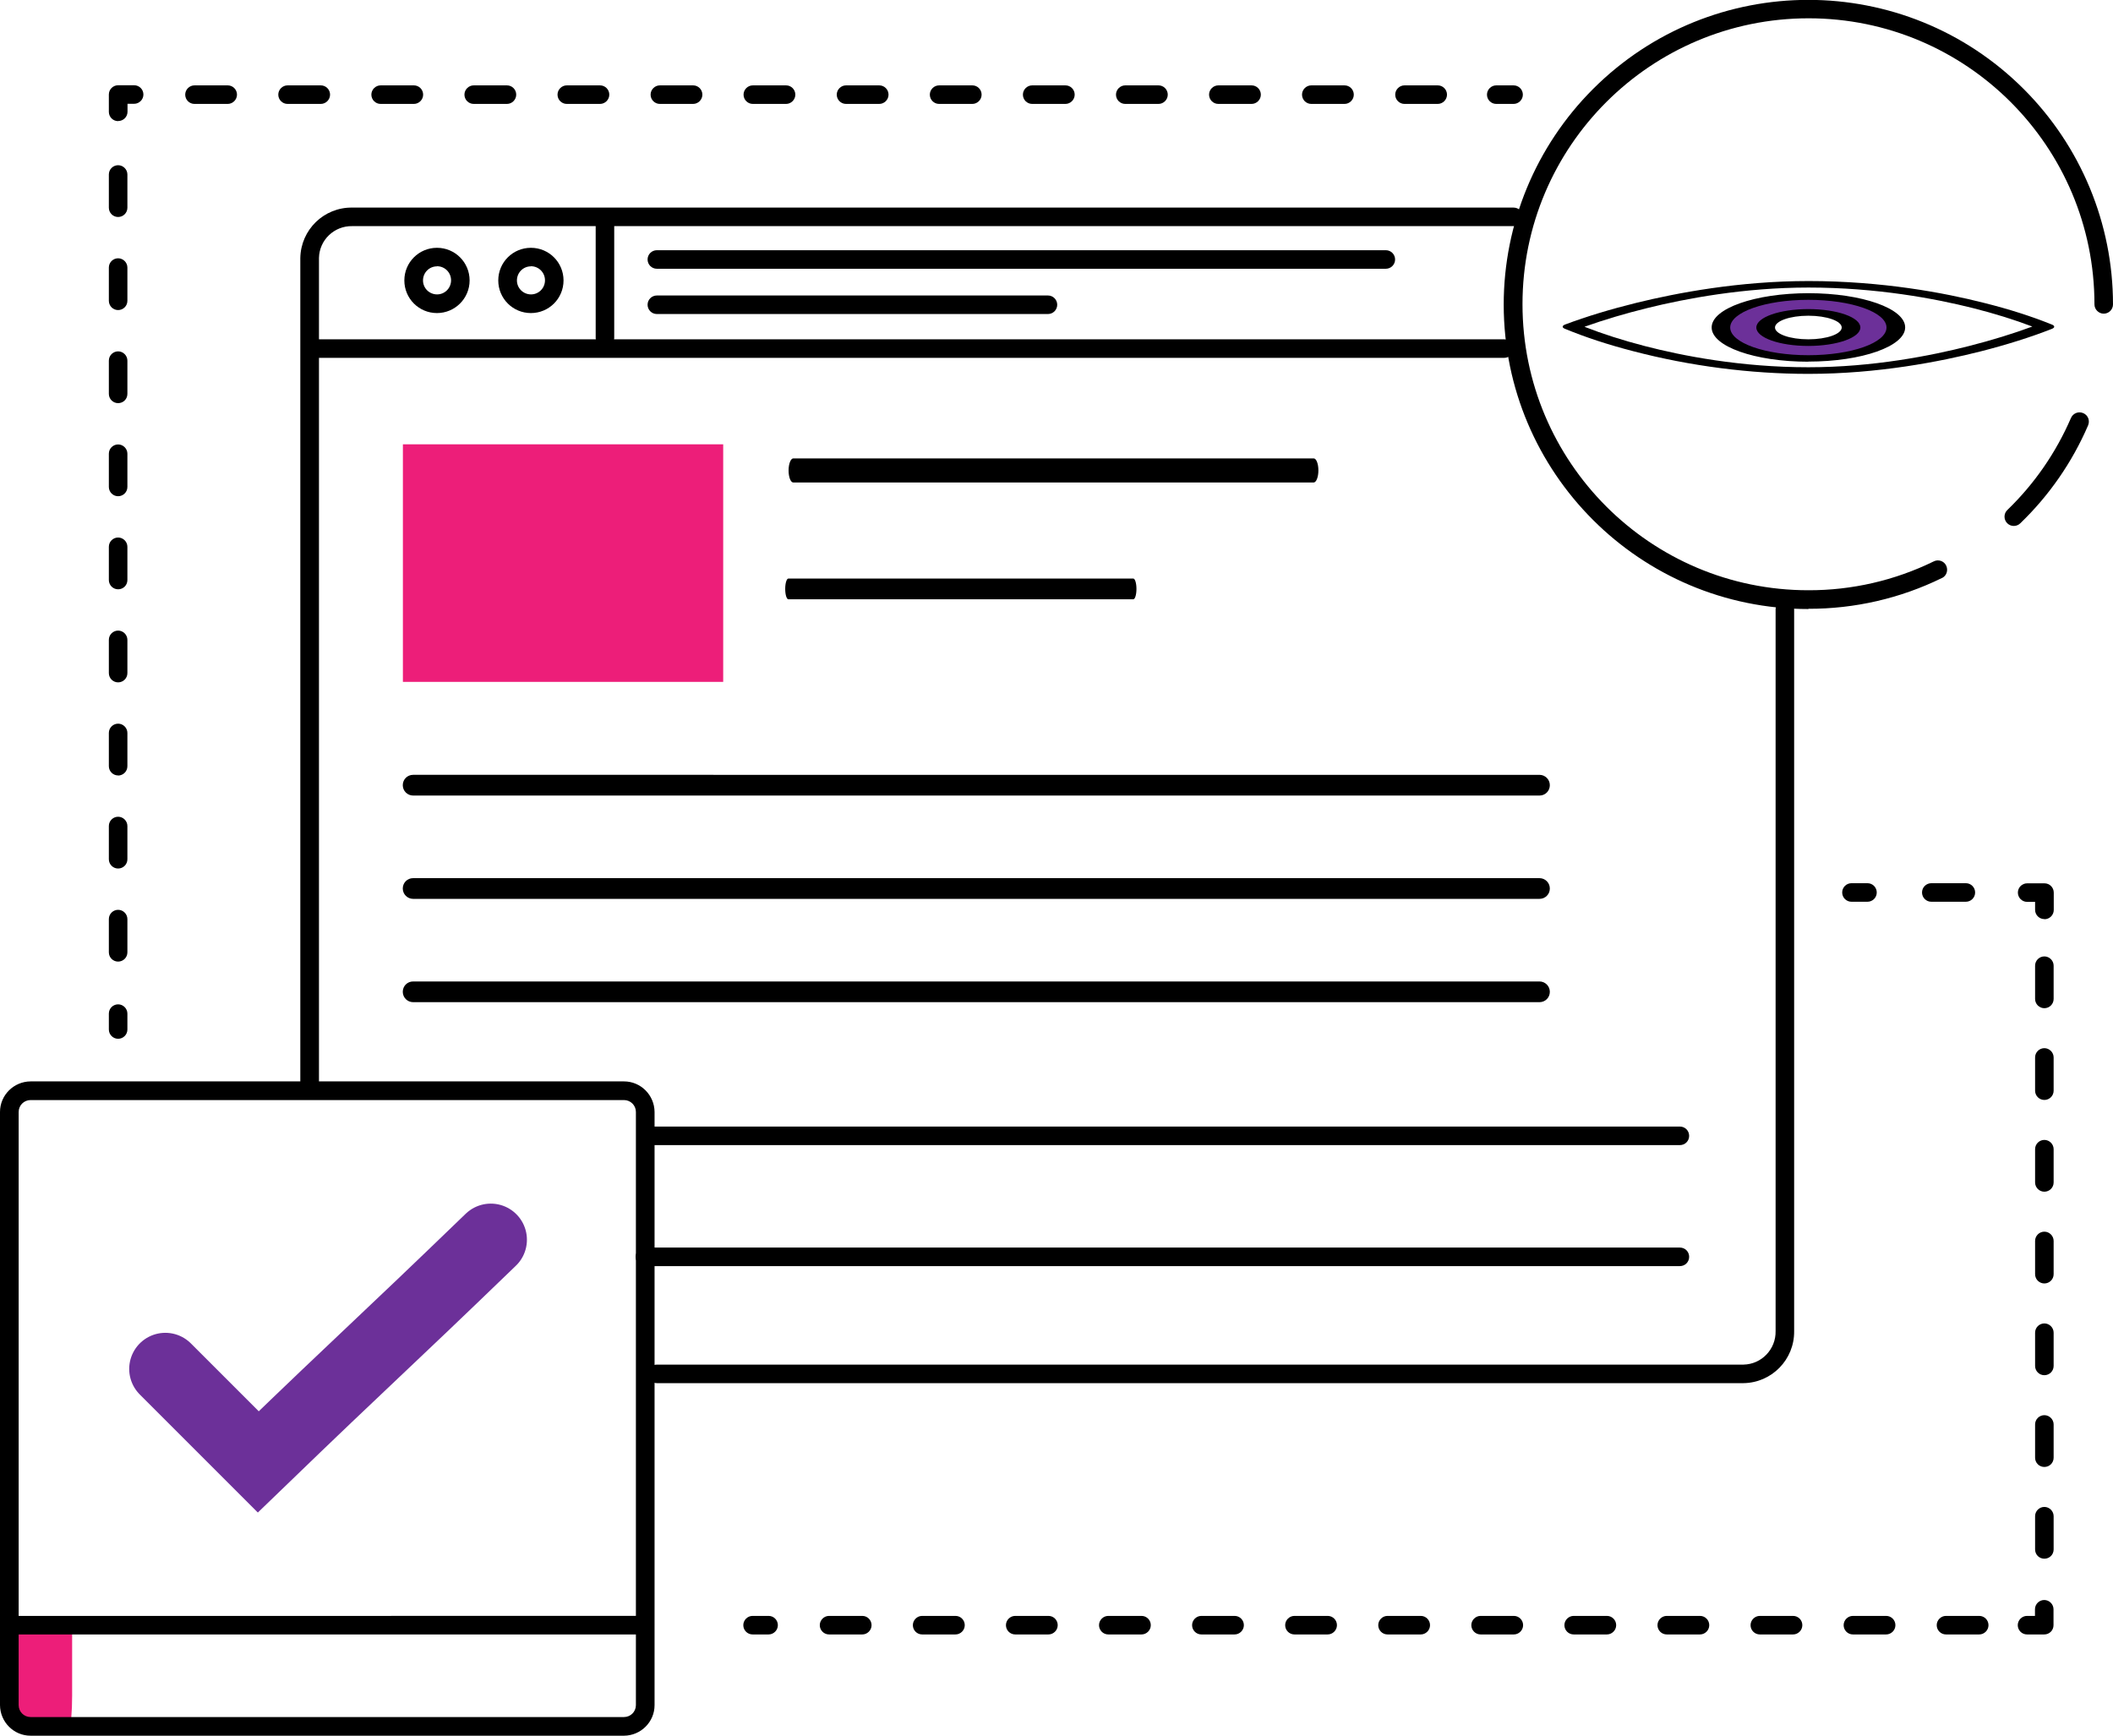 <?xml version="1.0" encoding="UTF-8"?>
<svg id="Layer_2" data-name="Layer 2" xmlns="http://www.w3.org/2000/svg" viewBox="0 0 175.48 144.15">
  <defs>
    <style>
      .cls-1 {
        fill: none;
        stroke: #6c3099;
        stroke-linecap: round;
        stroke-width: 6px;
      }

      .cls-2 {
        fill: #6c3099;
      }

      .cls-3 {
        fill: #ed1e79;
      }
    </style>
  </defs>
  <g id="Layer_1-2" data-name="Layer 1">
    <g id="Group_47566" data-name="Group 47566">
      <path id="Path_4680" data-name="Path 4680" class="cls-3" d="M33.46,36.9v19.73h26.6v-19.73h-26.6Z"/>
      <path id="Path_4681" data-name="Path 4681" class="cls-2" d="M150.18,24.63c-4.01,0-7.26,1.15-7.26,2.57,0,1.42,3.25,2.57,7.27,2.57,4.01,0,7.26-1.15,7.26-2.57s-3.25-2.57-7.26-2.57h0Zm0,3.83c-1.96,0-3.54-.56-3.54-1.26,0-.69,1.59-1.25,3.55-1.25,1.96,0,3.54,.56,3.54,1.25,0,.69-1.59,1.25-3.55,1.25Z"/>
      <path id="Path_4682" data-name="Path 4682" class="cls-3" d="M.86,140.83c0,1.36,.11,2.46,.23,2.46H5.76c.13,0,.23-1.1,.23-2.46v-6.12H.86v6.12Z"/>
      <path id="Path_4683" data-name="Path 4683" d="M144.8,114.87H54.55c-.43,0-.77-.34-.77-.77s.34-.77,.77-.77h90.25c1.5-.03,2.69-1.28,2.66-2.78V50.6c0-.43,.35-.77,.77-.77s.77,.35,.77,.77v59.95c.03,2.36-1.86,4.29-4.21,4.32Z"/>
      <path id="Path_4684" data-name="Path 4684" d="M25.71,90.57c-.43,0-.77-.35-.77-.77h0V21.43c.04-2.35,1.96-4.22,4.31-4.19H125.7c.43,0,.77,.35,.77,.77,0,.43-.35,.77-.77,.77H29.25c-1.49-.03-2.73,1.15-2.76,2.64V89.8c0,.43-.35,.77-.77,.77Z"/>
      <path id="Path_4685" data-name="Path 4685" d="M124.92,29.72H26.38c-.43,0-.77-.35-.77-.77s.35-.77,.77-.77H124.92c.43,0,.77,.35,.77,.77,0,.43-.35,.77-.77,.77h0Z"/>
      <path id="Path_4686" data-name="Path 4686" d="M50.24,28.84c-.43,0-.77-.35-.77-.77v-9.39c0-.43,.35-.77,.77-.77s.77,.35,.77,.77v9.39c0,.43-.35,.77-.77,.77h0Z"/>
      <path id="Path_4687" data-name="Path 4687" d="M36.29,26c-1.5,0-2.71-1.21-2.71-2.71,0-1.5,1.21-2.71,2.71-2.71,1.5,0,2.71,1.21,2.71,2.71,0,1.5-1.22,2.71-2.71,2.71Zm0-3.88c-.64,0-1.16,.52-1.16,1.17,0,.64,.52,1.16,1.17,1.16,.64,0,1.16-.52,1.16-1.17s-.52-1.17-1.17-1.17h0Z"/>
      <path id="Path_4688" data-name="Path 4688" d="M44.09,26c-1.5,0-2.71-1.21-2.71-2.71,0-1.5,1.21-2.71,2.71-2.71,1.5,0,2.71,1.21,2.71,2.71h0c0,1.5-1.21,2.71-2.71,2.71Zm0-3.88c-.64,0-1.16,.52-1.16,1.17,0,.64,.52,1.16,1.17,1.16,.64,0,1.16-.52,1.16-1.17s-.52-1.17-1.17-1.17h0Z"/>
      <path id="Path_4689" data-name="Path 4689" d="M115.09,22.32H54.55c-.43,0-.77-.35-.77-.77,0-.43,.35-.77,.77-.77h60.54c.43,0,.77,.35,.77,.77,0,.43-.35,.77-.77,.77h0Z"/>
      <path id="Path_4690" data-name="Path 4690" d="M87.03,26.08H54.55c-.43,0-.77-.35-.77-.77,0-.43,.35-.77,.77-.77h32.48c.43,0,.77,.35,.77,.77,0,.43-.35,.77-.77,.77h0Z"/>
      <path id="Path_4691" data-name="Path 4691" d="M139.51,105.15H53.56c-.43,0-.77-.34-.77-.77s.34-.77,.77-.77h85.95c.43,0,.77,.34,.77,.77s-.34,.77-.77,.77h0Z"/>
      <path id="Path_4692" data-name="Path 4692" d="M139.51,95.1H54.33c-.43,0-.77-.34-.77-.77s.34-.77,.77-.77h85.18c.43,0,.77,.34,.77,.77s-.34,.77-.77,.77h0Z"/>
      <path id="Path_4693" data-name="Path 4693" d="M109.09,40.07h-43.21c-.22,0-.39-.45-.39-1s.18-1,.39-1h43.22c.22,0,.39,.45,.39,1s-.18,1-.39,1Z"/>
      <path id="Path_4694" data-name="Path 4694" d="M94.12,49.77h-28.65c-.14,0-.26-.38-.26-.86s.12-.86,.26-.86h28.65c.14,0,.26,.38,.26,.86s-.12,.86-.26,.86Z"/>
      <path id="Path_4695" data-name="Path 4695" d="M127.85,66.07H34.31c-.47,0-.86-.38-.86-.86s.38-.86,.86-.86H127.85c.47,0,.86,.38,.86,.86s-.38,.86-.86,.86Z"/>
      <path id="Path_4696" data-name="Path 4696" d="M127.85,74.65H34.31c-.47,0-.86-.38-.86-.86s.38-.86,.86-.86H127.85c.47,0,.86,.38,.86,.86s-.38,.86-.86,.86Z"/>
      <path id="Path_4697" data-name="Path 4697" d="M127.85,83.23H34.31c-.47,0-.86-.38-.86-.86s.38-.86,.86-.86H127.85c.47,0,.86,.38,.86,.86s-.38,.86-.86,.86Z"/>
      <path id="Path_4698" data-name="Path 4698" d="M51.82,144.15H2.54c-1.4,0-2.53-1.14-2.54-2.54v-49.26c0-1.4,1.14-2.53,2.54-2.54H51.82c1.4,0,2.53,1.14,2.54,2.54v49.26c0,1.4-1.14,2.53-2.54,2.54ZM2.54,91.36c-.55,0-.99,.44-.99,.99v49.26c0,.55,.44,.99,.99,.99H51.82c.55,0,.99-.44,.99-.99v-49.26c0-.55-.44-.99-.99-.99H2.54Z"/>
      <path id="Path_4699" data-name="Path 4699" d="M53.56,135.74H.86c-.43,0-.77-.35-.77-.77s.35-.77,.77-.77H53.56c.43,0,.77,.35,.77,.77s-.35,.77-.77,.77h0Z"/>
      <path id="Path_4700" data-name="Path 4700" d="M150.18,31.05c-4.81,0-9.83-.65-14.53-1.88-2.1-.54-4.01-1.17-5.7-1.87-.24-.1-.23-.25,.03-.35,1.79-.67,3.77-1.27,5.92-1.8,3.34-.82,8.53-1.81,14.29-1.81,6.12,0,11.3,.98,14.56,1.81,2.09,.52,3.99,1.13,5.67,1.81,.24,.1,.24,.25-.01,.35-1.78,.7-3.76,1.32-5.91,1.87-3.35,.85-8.54,1.87-14.3,1.87Zm-18.59-3.91c1.51,.59,3.19,1.13,5.01,1.6,3.08,.8,7.94,1.76,13.58,1.76,5.34,0,10.21-.96,13.37-1.77,1.88-.48,3.63-1.02,5.23-1.61-1.5-.57-3.17-1.09-4.96-1.54-3.07-.77-7.93-1.7-13.63-1.7-5.34,0-10.22,.92-13.37,1.7-1.87,.46-3.61,.98-5.21,1.55h0Z"/>
      <path id="Path_4701" data-name="Path 4701" d="M150.18,30.04c-4.44,0-8.04-1.27-8.03-2.85,0-1.57,3.6-2.84,8.04-2.84,4.44,0,8.03,1.27,8.03,2.84,0,1.57-3.6,2.84-8.04,2.84Zm0-5.14c-3.58,0-6.49,1.03-6.49,2.3,0,1.27,2.91,2.3,6.49,2.3,3.58,0,6.49-1.03,6.49-2.3,0-1.27-2.91-2.3-6.49-2.3Z"/>
      <path id="Path_4702" data-name="Path 4702" d="M150.18,28.73c-2.38,0-4.32-.68-4.32-1.53s1.94-1.53,4.32-1.53c2.38,0,4.32,.68,4.32,1.53,0,.84-1.94,1.53-4.32,1.53Zm0-2.51c-1.53,0-2.77,.44-2.77,.98s1.24,.98,2.77,.98c1.53,0,2.77-.44,2.77-.98,0-.54-1.24-.98-2.77-.98Z"/>
      <path id="Path_4703" data-name="Path 4703" d="M167.24,43.68c-.43,0-.77-.35-.77-.77,0-.21,.08-.41,.24-.56,2.25-2.17,4.04-4.77,5.28-7.64,.17-.39,.62-.57,1.02-.4s.57,.62,.4,1.02c-1.32,3.06-3.23,5.82-5.63,8.13-.14,.14-.34,.22-.54,.22h0Z"/>
      <path id="Path_4704" data-name="Path 4704" d="M150.18,50.58c-13.97,0-25.29-11.31-25.3-25.28,0-6.71,2.66-13.15,7.41-17.9,9.88-9.88,25.9-9.88,35.78,0,4.74,4.74,7.41,11.17,7.41,17.88,0,.43-.35,.77-.77,.77s-.77-.35-.77-.77c0-13.12-10.63-23.76-23.74-23.76s-23.76,10.63-23.76,23.74c0,13.12,10.63,23.76,23.74,23.76h0c3.61,.01,7.17-.81,10.4-2.39,.38-.2,.85-.05,1.04,.33s.05,.85-.33,1.04c0,0-.02,.01-.03,.01-3.45,1.69-7.24,2.56-11.08,2.55Z"/>
      <path id="Path_4705" data-name="Path 4705" d="M9.81,86.27c-.43,0-.77-.35-.77-.77h0v-1.32c0-.43,.35-.77,.77-.77s.77,.35,.77,.77v1.32c0,.43-.35,.77-.77,.77h0Z"/>
      <path id="Path_4706" data-name="Path 4706" d="M9.81,79.86c-.43,0-.77-.35-.77-.77h0v-2.76c0-.43,.35-.77,.77-.77s.77,.35,.77,.77v2.76c0,.43-.35,.77-.77,.77h0Zm0-7.73c-.43,0-.77-.35-.77-.77h0v-2.76c0-.43,.35-.77,.77-.77s.77,.35,.77,.77v2.76c0,.43-.35,.77-.77,.77h0Zm0-7.73c-.43,0-.77-.35-.77-.77v-2.76c0-.43,.35-.77,.77-.77s.77,.35,.77,.77h0v2.76c0,.43-.34,.77-.77,.78h0Zm0-7.73c-.43,0-.77-.35-.77-.77v-2.76c0-.43,.35-.77,.77-.77s.77,.35,.77,.77v2.76c0,.43-.35,.77-.77,.77h0Zm0-7.73c-.43,0-.77-.35-.77-.77v-2.76c0-.43,.35-.77,.77-.77s.77,.35,.77,.77v2.76c0,.43-.34,.77-.77,.77,0,0,0,0,0,0h0Zm0-7.73c-.43,0-.77-.35-.77-.77v-2.76c0-.43,.35-.77,.77-.77s.77,.35,.77,.77v2.76c0,.43-.35,.77-.77,.77h0Zm0-7.73c-.43,0-.77-.35-.77-.77v-2.76c0-.43,.35-.77,.77-.77s.77,.35,.77,.77v2.76c0,.43-.34,.77-.77,.77,0,0,0,0,0,0h0Zm0-7.73c-.43,0-.77-.35-.77-.77h0v-2.76c0-.43,.35-.77,.77-.77s.77,.35,.77,.77v2.76c0,.43-.35,.77-.77,.77h0Zm0-7.73c-.43,0-.77-.35-.77-.77h0v-2.76c0-.43,.35-.77,.77-.77s.77,.35,.77,.77v2.76c0,.43-.35,.77-.77,.77h0Z"/>
      <path id="Path_4707" data-name="Path 4707" d="M9.81,10.06c-.43,0-.77-.35-.77-.77v-1.44c0-.43,.35-.77,.77-.77h1.33c.43,0,.77,.35,.77,.77s-.35,.77-.77,.77h-.55v.66c0,.43-.35,.77-.77,.77,0,0,0,0,0,0Z"/>
      <path id="Path_4708" data-name="Path 4708" d="M119.4,8.63h-2.76c-.43,0-.77-.35-.77-.77s.35-.77,.77-.77h2.76c.43,0,.77,.35,.77,.77s-.35,.77-.77,.77Zm-7.73,0h-2.77c-.43,0-.77-.35-.77-.77s.35-.77,.77-.77h2.76c.43,0,.77,.35,.77,.77s-.35,.77-.77,.77h0Zm-7.73,0h-2.76c-.43,0-.77-.35-.77-.77s.35-.77,.77-.77h2.76c.43,0,.77,.35,.77,.77s-.35,.77-.77,.77Zm-7.73,0h-2.76c-.43,0-.77-.35-.77-.77s.35-.77,.77-.77h2.76c.43,0,.77,.35,.77,.77s-.35,.77-.77,.77h0Zm-7.73,0h-2.76c-.43,0-.77-.35-.77-.77s.35-.77,.77-.77h2.76c.43,0,.77,.35,.77,.77s-.35,.77-.77,.77h0Zm-7.73,0h-2.76c-.43,0-.77-.35-.77-.77s.35-.77,.77-.77h2.76c.43,0,.77,.35,.77,.77s-.35,.77-.77,.77h0Zm-7.73,0h-2.76c-.43,0-.77-.35-.77-.77s.35-.77,.77-.77h2.76c.43,0,.77,.35,.77,.77s-.35,.77-.77,.77Zm-7.73,0h-2.77c-.43,0-.77-.35-.77-.77s.35-.77,.77-.77h2.76c.43,0,.77,.35,.77,.77s-.35,.77-.77,.77h0Zm-7.73,0h-2.76c-.43,0-.77-.35-.77-.77s.35-.77,.77-.77h2.76c.43,0,.77,.35,.77,.77s-.35,.77-.77,.77h0Zm-7.73,0h-2.76c-.43,0-.77-.35-.77-.77s.35-.77,.77-.77h2.76c.43,0,.77,.35,.77,.77s-.35,.77-.77,.77h0Zm-7.73,0h-2.76c-.43,0-.77-.35-.77-.77s.35-.77,.77-.77h2.76c.43,0,.77,.35,.77,.77s-.35,.77-.77,.77h0Zm-7.73,0h-2.76c-.43,0-.77-.35-.77-.77s.35-.77,.77-.77h2.76c.43,0,.77,.35,.77,.77s-.35,.77-.77,.77Zm-7.73,0h-2.76c-.43,0-.77-.35-.77-.77s.35-.77,.77-.77h2.76c.43,0,.77,.35,.77,.77s-.35,.77-.77,.77h0Zm-7.73,0h-2.76c-.43,0-.77-.35-.77-.77s.35-.77,.77-.77h2.76c.43,0,.77,.35,.77,.77s-.35,.77-.77,.77h0Z"/>
      <path id="Path_4709" data-name="Path 4709" d="M125.7,8.63h-1.44c-.43,0-.77-.35-.77-.77s.35-.77,.77-.77h1.44c.43,0,.77,.35,.77,.77s-.35,.77-.77,.77Z"/>
      <path id="Path_4710" data-name="Path 4710" d="M63.83,135.74h-1.33c-.43,0-.77-.35-.77-.77s.35-.77,.77-.77h1.33c.43,0,.77,.35,.77,.77s-.35,.77-.77,.77h0Z"/>
      <path id="Path_4711" data-name="Path 4711" d="M164.37,135.74h-2.76c-.43,0-.77-.35-.77-.77s.35-.77,.77-.77h2.76c.43,0,.77,.35,.77,.77s-.35,.77-.77,.77h0Zm-7.73,0h-2.76c-.43,0-.77-.35-.77-.77s.35-.77,.77-.77h2.76c.43,0,.77,.35,.77,.77s-.35,.77-.77,.77h0Zm-7.73,0h-2.76c-.43,0-.77-.35-.77-.77s.35-.77,.77-.77h2.76c.43,0,.77,.35,.77,.77s-.35,.77-.77,.77h0Zm-7.73,0h-2.76c-.43,0-.77-.35-.77-.77s.35-.77,.77-.77h2.76c.43,0,.77,.35,.77,.77s-.35,.77-.77,.77h0Zm-7.73,0h-2.76c-.43,0-.77-.35-.77-.77s.35-.77,.77-.77h2.76c.43,0,.77,.35,.77,.77s-.35,.77-.77,.77h0Zm-7.73,0h-2.76c-.43,0-.77-.35-.77-.77s.35-.77,.77-.77h2.76c.43,0,.77,.35,.77,.77s-.35,.77-.77,.77h0Zm-7.73,0h-2.76c-.43,0-.77-.35-.77-.77s.35-.77,.77-.77h2.76c.43,0,.77,.35,.77,.77s-.35,.77-.77,.77h0Zm-7.73,0h-2.76c-.43,0-.77-.35-.77-.77s.35-.77,.77-.77h2.76c.43,0,.77,.35,.77,.77s-.35,.77-.77,.77Zm-7.73,0h-2.76c-.43,0-.77-.35-.77-.77s.35-.77,.77-.77h2.76c.43,0,.77,.35,.77,.77s-.35,.77-.77,.77h0Zm-7.73,0h-2.76c-.43,0-.77-.35-.77-.77s.35-.77,.77-.77h2.76c.43,0,.77,.35,.77,.77s-.35,.77-.77,.77h0Zm-7.73,0h-2.76c-.43,0-.77-.35-.77-.77s.35-.77,.77-.77h2.76c.43,0,.77,.35,.77,.77s-.35,.77-.77,.77h0Zm-7.73,0h-2.76c-.43,0-.77-.35-.77-.77s.35-.77,.77-.77h2.77c.43,0,.77,.35,.77,.77s-.35,.77-.77,.77h0Zm-7.73,0h-2.76c-.43,0-.77-.35-.77-.77s.35-.77,.77-.77h2.76c.43,0,.77,.35,.77,.77s-.35,.77-.77,.77h0Z"/>
      <path id="Path_4712" data-name="Path 4712" d="M169.78,135.74h-1.44c-.43,0-.77-.35-.77-.77s.35-.77,.77-.77h.66v-.55c0-.43,.35-.77,.77-.77s.77,.35,.77,.77v1.32c0,.43-.34,.77-.77,.77h0Z"/>
      <path id="Path_4713" data-name="Path 4713" d="M169.78,129.45c-.43,0-.77-.34-.77-.77h0v-2.76c0-.43,.35-.77,.77-.77s.77,.35,.77,.77v2.76c0,.43-.34,.77-.77,.77h0Zm0-7.62c-.43,0-.77-.34-.77-.77h0v-2.76c0-.43,.35-.77,.77-.77s.77,.35,.77,.77h0v2.76c0,.43-.34,.77-.77,.77,0,0,0,0,0,0Zm0-7.62c-.43,0-.77-.35-.77-.77v-2.76c0-.43,.35-.77,.77-.77s.77,.35,.77,.77v2.76c0,.43-.35,.77-.77,.77h0Zm0-7.62c-.43,0-.77-.35-.77-.77v-2.76c0-.43,.35-.77,.77-.77s.77,.35,.77,.77v2.76c0,.43-.35,.77-.77,.77h0Zm0-7.62c-.43,0-.77-.35-.77-.77v-2.76c0-.43,.35-.77,.77-.77s.77,.35,.77,.77v2.76c0,.43-.35,.77-.77,.77h0Zm0-7.62c-.43,0-.77-.35-.77-.77v-2.76c0-.43,.35-.77,.77-.77s.77,.35,.77,.77v2.76c0,.43-.35,.77-.77,.77h0Zm0-7.62c-.43,0-.77-.35-.77-.77v-2.76c0-.43,.35-.77,.77-.77s.77,.35,.77,.77v2.76c0,.43-.35,.77-.77,.77h0Z"/>
      <path id="Path_4714" data-name="Path 4714" d="M169.78,76.33c-.43,0-.77-.35-.77-.77v-.66h-.66c-.43,0-.77-.35-.77-.77,0-.43,.35-.77,.77-.77h1.44c.43,0,.77,.35,.77,.77h0v1.44c0,.43-.35,.77-.77,.77h0Z"/>
      <path id="Path_4715" data-name="Path 4715" d="M163.26,74.89h-2.87c-.43,0-.77-.35-.77-.77,0-.43,.35-.77,.77-.77h2.87c.43,0,.77,.35,.77,.77,0,.43-.35,.77-.77,.77Z"/>
      <path id="Path_4716" data-name="Path 4716" d="M155.09,74.89h-1.33c-.43,0-.77-.35-.77-.77,0-.43,.35-.77,.77-.77h1.33c.43,0,.77,.35,.77,.77,0,.43-.35,.77-.77,.77Z"/>
      <path id="Path_4717" data-name="Path 4717" class="cls-1" d="M13.73,113.69l7.72,7.72c9.55-9.22,9.76-9.23,19.31-18.45"/>
    </g>
  </g>
</svg>